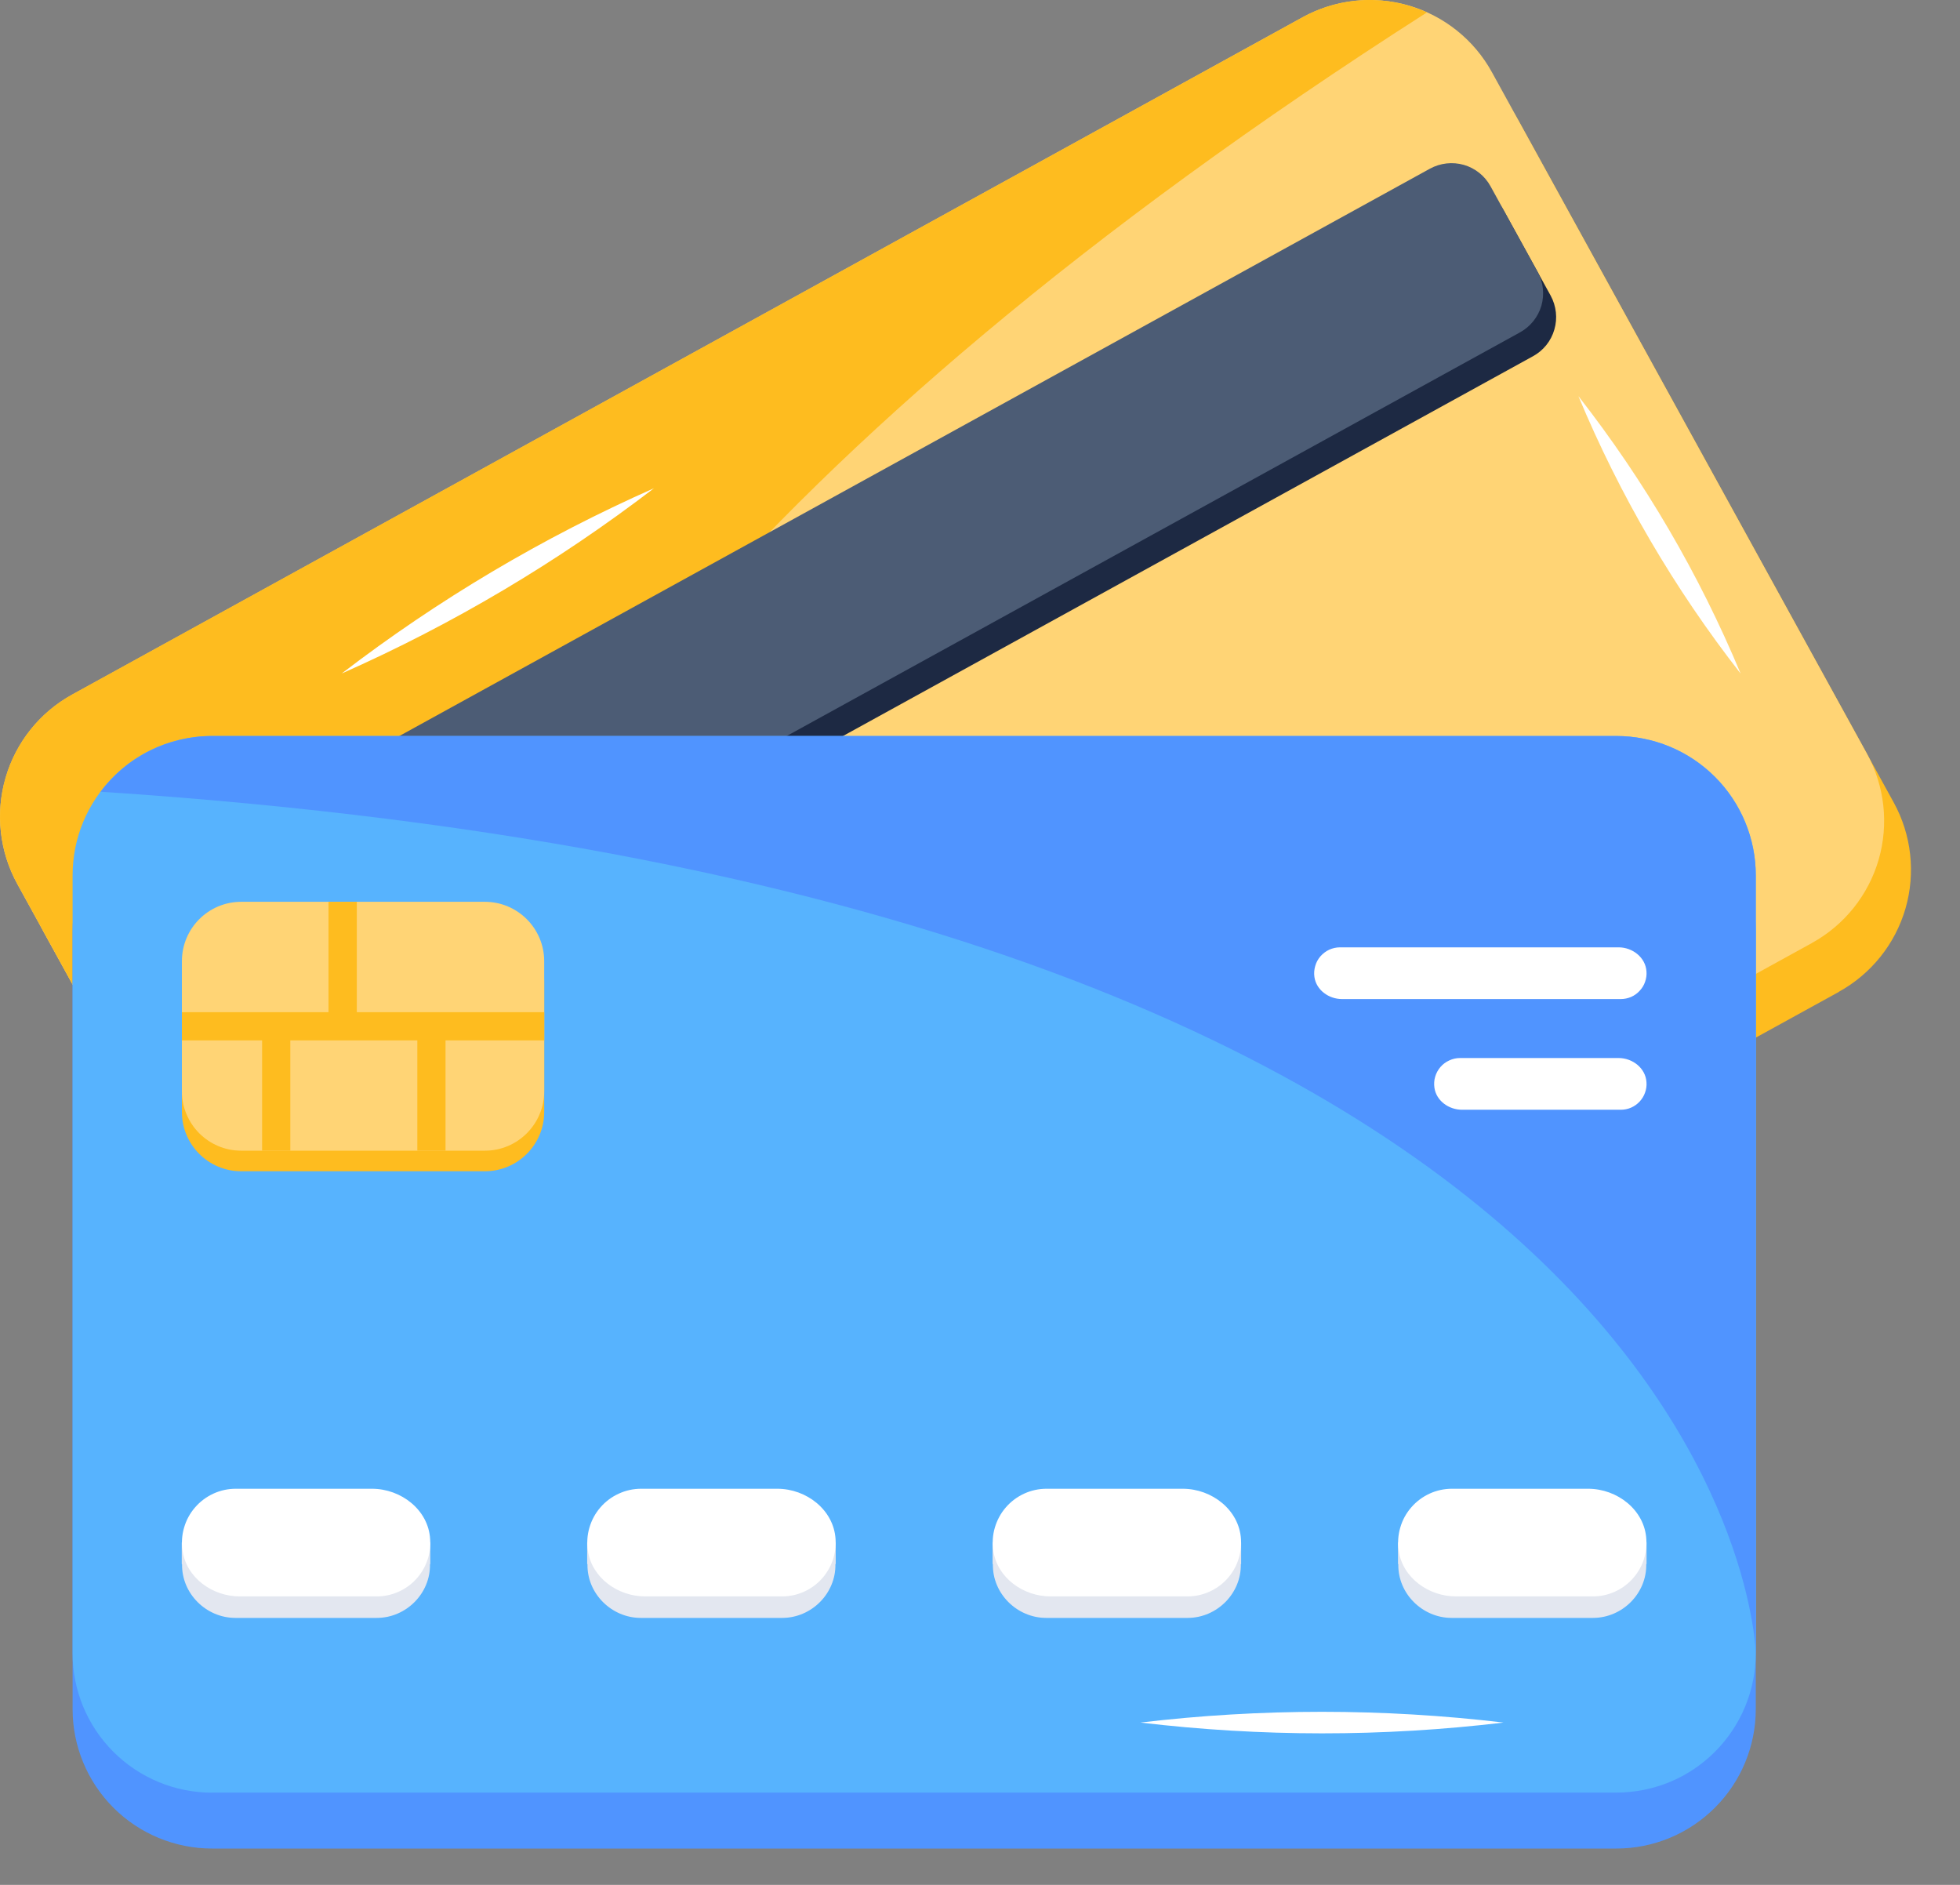 <svg width="26" height="25" viewBox="0 0 26 25" fill="none" xmlns="http://www.w3.org/2000/svg">
<rect x="0" y="0" width="26" height="25" fill="#808080" stroke="none"/>
<path d="M24.393 13.156L8.071 22.138C7.642 22.375 7.135 22.431 6.664 22.294C6.193 22.157 5.796 21.839 5.56 21.41L0.586 12.373C0.349 11.943 0.293 11.437 0.43 10.966C0.567 10.495 0.885 10.098 1.314 9.861L17.635 0.877C18.065 0.641 18.571 0.585 19.042 0.722C19.513 0.858 19.911 1.177 20.147 1.606L25.121 10.644C25.357 11.073 25.413 11.579 25.277 12.05C25.14 12.521 24.822 12.918 24.392 13.155L24.393 13.156Z" fill="#FEBC1F"/>
<path d="M24.037 12.507L7.715 21.49C7.285 21.726 6.779 21.782 6.308 21.646C5.837 21.509 5.44 21.191 5.203 20.761L0.229 11.724C-0.007 11.294 -0.063 10.789 0.074 10.318C0.21 9.847 0.528 9.449 0.958 9.213L17.279 0.229C17.709 -0.007 18.215 -0.063 18.686 0.073C19.157 0.21 19.555 0.528 19.791 0.958L24.765 9.995C25.001 10.425 25.057 10.931 24.921 11.402C24.784 11.873 24.466 12.27 24.036 12.507L24.037 12.507Z" fill="#FFD475"/>
<path d="M17.279 0.229L0.958 9.211C0.528 9.448 0.21 9.845 0.073 10.316C-0.063 10.787 -0.007 11.293 0.229 11.723L5.203 20.761C5.203 20.761 0.568 11.897 18.93 0.164C18.668 0.046 18.383 -0.01 18.097 0.001C17.81 0.013 17.53 0.09 17.279 0.229Z" fill="#FEBC1F"/>
<path d="M1.691 12.833L2.316 13.968C2.391 14.105 2.518 14.207 2.669 14.25C2.819 14.294 2.981 14.276 3.118 14.2L20.337 4.724C20.474 4.649 20.576 4.522 20.619 4.371C20.663 4.221 20.645 4.059 20.57 3.921L19.945 2.787C19.869 2.649 19.742 2.548 19.592 2.504C19.441 2.46 19.279 2.478 19.142 2.554L1.924 12.03C1.786 12.105 1.685 12.232 1.641 12.383C1.597 12.534 1.615 12.695 1.691 12.833Z" fill="#1D2943"/>
<path d="M1.518 12.516L2.143 13.651C2.218 13.789 2.345 13.89 2.496 13.934C2.647 13.977 2.808 13.96 2.946 13.884L20.164 4.408C20.301 4.332 20.403 4.205 20.447 4.055C20.49 3.904 20.472 3.742 20.397 3.605L19.772 2.47C19.697 2.333 19.57 2.231 19.419 2.187C19.268 2.144 19.107 2.162 18.969 2.237L1.751 11.714C1.613 11.79 1.512 11.916 1.468 12.067C1.424 12.218 1.442 12.379 1.518 12.517L1.518 12.516Z" fill="#4C5C75"/>
<path d="M21.442 24.518H2.812C2.322 24.518 1.851 24.323 1.504 23.976C1.158 23.63 0.963 23.159 0.963 22.669V12.353C0.963 11.863 1.158 11.392 1.504 11.046C1.851 10.699 2.322 10.504 2.812 10.504H21.441C21.932 10.504 22.402 10.699 22.749 11.046C23.096 11.392 23.291 11.863 23.291 12.353V22.669C23.291 23.159 23.096 23.63 22.749 23.976C22.402 24.323 21.932 24.518 21.442 24.518Z" fill="#5094FF"/>
<path d="M2.812 23.776H21.441C21.684 23.776 21.925 23.728 22.149 23.636C22.374 23.543 22.578 23.406 22.749 23.235C22.921 23.063 23.057 22.859 23.15 22.635C23.243 22.41 23.291 22.17 23.291 21.927V11.611C23.291 11.121 23.096 10.65 22.749 10.303C22.403 9.957 21.932 9.762 21.442 9.762H2.812C2.569 9.762 2.329 9.81 2.104 9.902C1.88 9.995 1.676 10.132 1.504 10.303C1.333 10.475 1.196 10.679 1.103 10.903C1.01 11.128 0.963 11.368 0.963 11.611V21.927C0.963 22.17 1.01 22.41 1.103 22.635C1.196 22.859 1.332 23.063 1.504 23.235C1.676 23.407 1.88 23.543 2.104 23.636C2.329 23.729 2.569 23.777 2.812 23.777L2.812 23.776Z" fill="#57B3FE"/>
<path d="M2.812 9.762H21.441C21.932 9.762 22.402 9.957 22.749 10.304C23.096 10.65 23.291 11.121 23.291 11.611V21.927C23.291 21.927 23.078 11.927 1.334 10.501C1.506 10.272 1.729 10.085 1.985 9.957C2.242 9.829 2.524 9.762 2.811 9.762L2.812 9.762Z" fill="#5094FF"/>
<path d="M21.842 20.458V20.745H21.838C21.846 21.133 21.522 21.459 21.131 21.459H19.255C18.872 21.459 18.541 21.139 18.549 20.745H18.545V20.458H18.591C18.701 20.179 19.003 19.988 19.32 19.988H21.067C21.384 19.988 21.685 20.179 21.796 20.458H21.842Z" fill="#E3E7F0"/>
<path d="M21.129 21.174H19.316C18.95 21.174 18.605 20.927 18.553 20.564C18.539 20.463 18.546 20.359 18.575 20.261C18.603 20.162 18.653 20.071 18.72 19.994C18.787 19.916 18.87 19.854 18.963 19.811C19.056 19.768 19.158 19.746 19.261 19.746H21.067C21.454 19.746 21.816 20.027 21.839 20.414C21.846 20.511 21.832 20.609 21.8 20.701C21.767 20.793 21.716 20.877 21.649 20.948C21.583 21.02 21.502 21.076 21.413 21.115C21.323 21.154 21.227 21.174 21.129 21.174Z" fill="white"/>
<path d="M16.464 20.458V20.745H16.46C16.468 21.133 16.144 21.459 15.754 21.459H13.877C13.494 21.459 13.163 21.139 13.171 20.745H13.167V20.458H13.213C13.324 20.179 13.625 19.988 13.942 19.988H15.689C16.006 19.988 16.308 20.179 16.418 20.458H16.464Z" fill="#E3E7F0"/>
<path d="M15.752 21.174H13.938C13.572 21.174 13.227 20.927 13.176 20.564C13.161 20.463 13.168 20.36 13.197 20.261C13.226 20.163 13.275 20.071 13.342 19.994C13.409 19.916 13.492 19.854 13.585 19.811C13.678 19.768 13.78 19.746 13.882 19.746H15.689C16.077 19.746 16.438 20.027 16.462 20.414C16.468 20.511 16.455 20.609 16.422 20.701C16.39 20.793 16.338 20.877 16.272 20.948C16.205 21.02 16.125 21.076 16.035 21.115C15.946 21.154 15.849 21.174 15.752 21.174Z" fill="white"/>
<path d="M11.086 20.458V20.745H11.082C11.09 21.133 10.766 21.459 10.376 21.459H8.499C8.116 21.459 7.785 21.139 7.793 20.745H7.789V20.458H7.835C7.946 20.179 8.248 19.988 8.564 19.988H10.311C10.628 19.988 10.93 20.179 11.04 20.458H11.086Z" fill="#E3E7F0"/>
<path d="M10.374 21.174H8.56C8.195 21.174 7.849 20.927 7.798 20.564C7.783 20.463 7.79 20.359 7.819 20.261C7.848 20.162 7.897 20.071 7.964 19.994C8.031 19.916 8.114 19.854 8.208 19.811C8.301 19.768 8.402 19.746 8.505 19.746H10.311C10.699 19.746 11.06 20.027 11.084 20.414C11.09 20.511 11.077 20.609 11.044 20.701C11.011 20.793 10.96 20.877 10.894 20.948C10.827 21.02 10.747 21.076 10.657 21.115C10.568 21.154 10.471 21.174 10.374 21.174Z" fill="white"/>
<path d="M5.708 20.458V20.745H5.704C5.712 21.133 5.388 21.459 4.998 21.459H3.122C2.738 21.459 2.408 21.139 2.415 20.745H2.411V20.458H2.457C2.568 20.179 2.869 19.988 3.187 19.988H4.933C5.25 19.988 5.552 20.179 5.662 20.458H5.708Z" fill="#E3E7F0"/>
<path d="M4.997 21.174H3.182C2.817 21.174 2.472 20.927 2.421 20.564C2.406 20.463 2.413 20.36 2.442 20.261C2.47 20.163 2.52 20.071 2.587 19.994C2.654 19.916 2.737 19.854 2.83 19.811C2.923 19.768 3.025 19.746 3.127 19.746H4.934C5.322 19.746 5.683 20.027 5.706 20.414C5.713 20.511 5.7 20.609 5.667 20.701C5.634 20.793 5.583 20.877 5.517 20.948C5.45 21.02 5.37 21.076 5.28 21.115C5.191 21.154 5.094 21.174 4.997 21.174Z" fill="white"/>
<path d="M2.413 13.022V14.748C2.413 15.183 2.765 15.535 3.2 15.535H6.432C6.866 15.535 7.219 15.183 7.219 14.748V13.022C7.219 12.587 6.866 12.234 6.432 12.234H3.2C2.765 12.234 2.413 12.587 2.413 13.022Z" fill="#FEBC1F"/>
<path d="M2.413 12.749V14.474C2.413 14.909 2.765 15.262 3.2 15.262H6.432C6.866 15.262 7.219 14.91 7.219 14.474V12.749C7.219 12.314 6.866 11.961 6.432 11.961H3.2C2.765 11.961 2.413 12.313 2.413 12.749Z" fill="#FFD475"/>
<path d="M4.733 13.425V11.961H4.358V13.425H2.413V13.799H3.477V15.262H3.851V13.799H5.536V15.262H5.91V13.799H7.219V13.425H4.733Z" fill="#FEBC1F"/>
<path d="M21.501 14.719H19.394C19.219 14.719 19.053 14.601 19.028 14.427C19.021 14.378 19.024 14.328 19.038 14.281C19.052 14.233 19.076 14.19 19.108 14.152C19.14 14.115 19.18 14.085 19.225 14.065C19.27 14.044 19.318 14.033 19.367 14.033H21.471C21.657 14.033 21.83 14.168 21.841 14.354C21.845 14.401 21.838 14.448 21.822 14.492C21.807 14.536 21.782 14.576 21.75 14.611C21.718 14.645 21.68 14.672 21.637 14.691C21.594 14.71 21.547 14.719 21.501 14.719ZM21.501 13.251H17.802C17.627 13.251 17.461 13.132 17.436 12.958C17.429 12.909 17.433 12.86 17.447 12.812C17.46 12.765 17.484 12.721 17.516 12.684C17.549 12.647 17.588 12.617 17.633 12.596C17.678 12.576 17.727 12.565 17.776 12.565H21.471C21.657 12.565 21.83 12.7 21.841 12.886C21.845 12.932 21.838 12.979 21.822 13.024C21.807 13.068 21.782 13.108 21.75 13.142C21.718 13.177 21.68 13.204 21.637 13.223C21.594 13.241 21.547 13.251 21.501 13.251ZM20.938 5.254C21.817 6.379 22.54 7.616 23.09 8.934C22.211 7.809 21.487 6.571 20.938 5.254ZM4.533 8.933C5.811 7.953 7.202 7.128 8.675 6.476C7.396 7.456 6.006 8.281 4.533 8.933ZM15.128 22.847C16.727 22.657 18.344 22.657 19.944 22.847C18.339 23.039 16.732 23.037 15.128 22.847Z" fill="white"/>
</svg>
